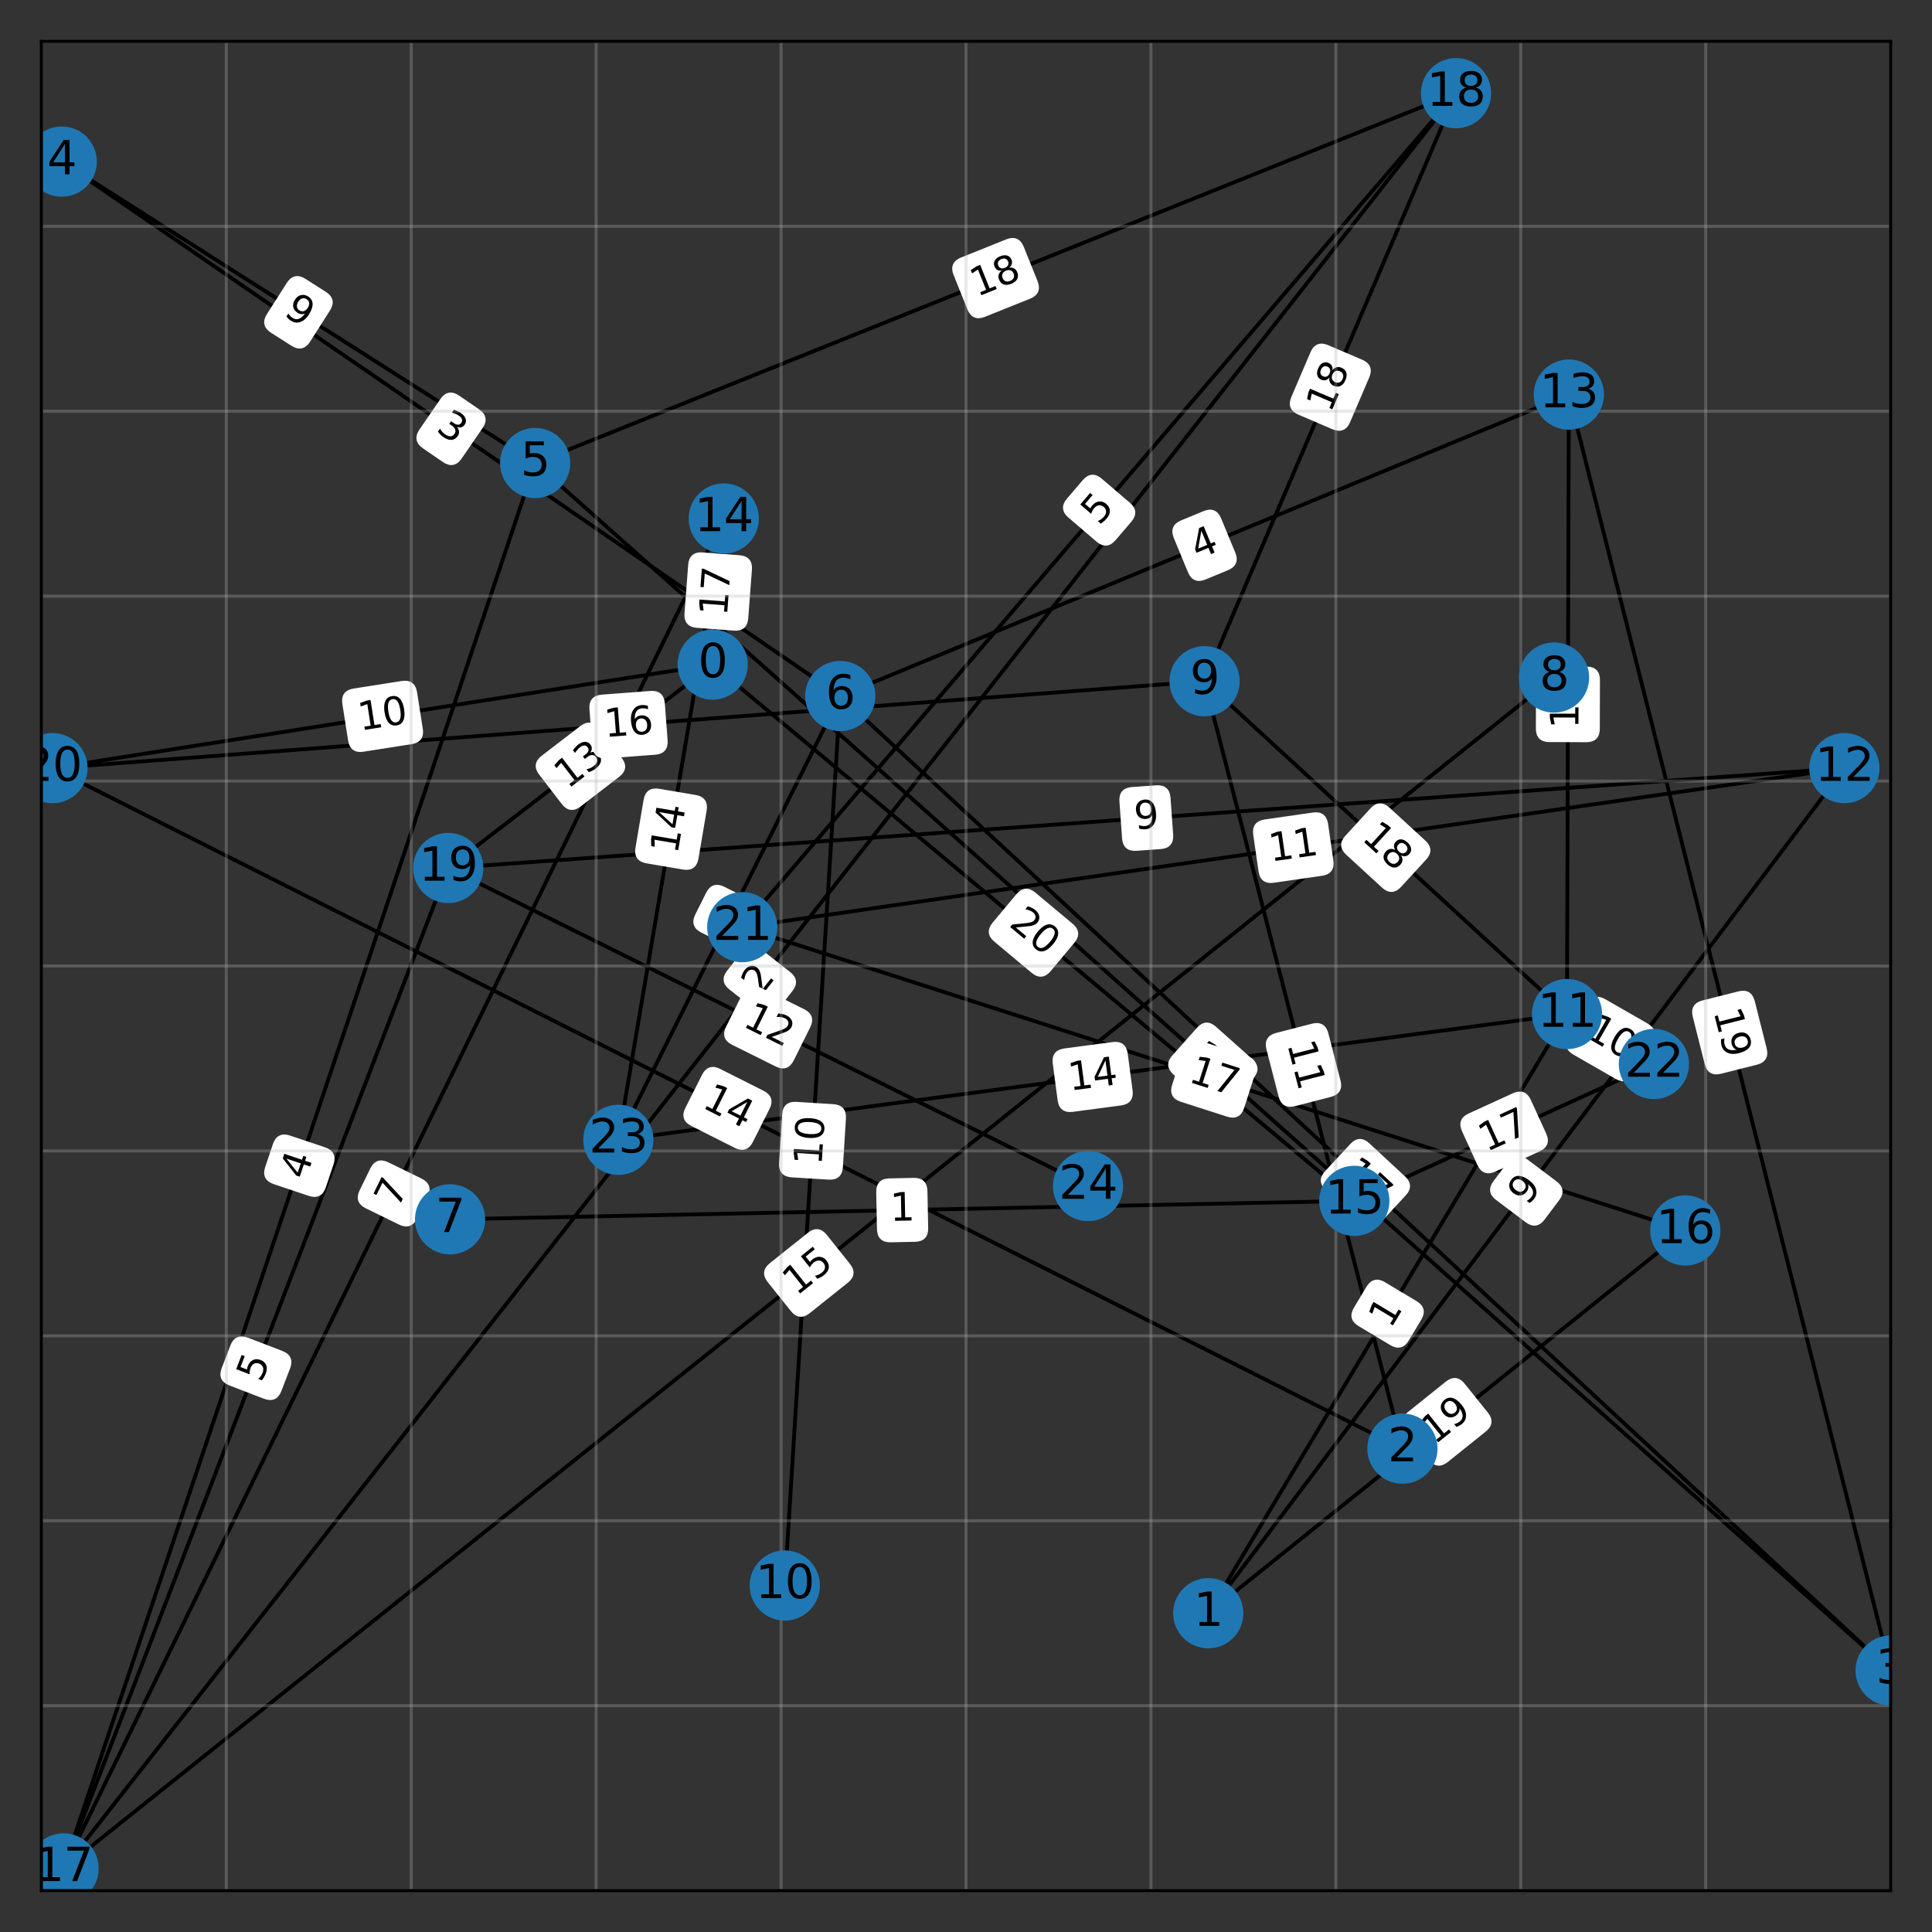 <?xml version="1.0" encoding="utf-8" standalone="no"?>
<!DOCTYPE svg PUBLIC "-//W3C//DTD SVG 1.1//EN"
  "http://www.w3.org/Graphics/SVG/1.1/DTD/svg11.dtd">
<svg xmlns:xlink="http://www.w3.org/1999/xlink" width="504pt" height="504pt" viewBox="0 0 504 504" xmlns="http://www.w3.org/2000/svg" version="1.1">
 <rect x="0" y="0" width="504" height="504" fill="#333333" stroke="none"/>
 <defs>
  <style type="text/css">*{stroke-linejoin: round; stroke-linecap: butt}</style>
 </defs>
 <g id="figure_1">
  <g id="patch_1">
   <path d="M 0 504 
L 504 504 
L 504 0 
L 0 0 
L 0 504 
z
" style="fill: none; opacity: 0"/>
  </g>
  <g id="axes_1">
   <g id="patch_2">
    <path d="M 10.8 493.2 
L 493.2 493.2 
L 493.2 10.8 
L 10.8 10.8 
L 10.8 493.2 
z
" style="fill: none; opacity: 0"/>
   </g>
   <g id="LineCollection_1">
    <path d="M 185.911 173.369 
L 116.928 226.433 
" clip-path="url(#pbcddac583f)" style="fill: none; stroke: #000000"/>
    <path d="M 185.911 173.369 
L 13.694 200.383 
" clip-path="url(#pbcddac583f)" style="fill: none; stroke: #000000"/>
    <path d="M 185.911 173.369 
L 188.806 135.259 
" clip-path="url(#pbcddac583f)" style="fill: none; stroke: #000000"/>
    <path d="M 185.911 173.369 
L 353.304 313.265 
" clip-path="url(#pbcddac583f)" style="fill: none; stroke: #000000"/>
    <path d="M 315.194 420.84 
L 408.78 264.542 
" clip-path="url(#pbcddac583f)" style="fill: none; stroke: #000000"/>
    <path d="M 315.194 420.84 
L 481.14 200.383 
" clip-path="url(#pbcddac583f)" style="fill: none; stroke: #000000"/>
    <path d="M 315.194 420.84 
L 439.654 320.983 
" clip-path="url(#pbcddac583f)" style="fill: none; stroke: #000000"/>
    <path d="M 365.846 377.906 
L 13.694 200.383 
" clip-path="url(#pbcddac583f)" style="fill: none; stroke: #000000"/>
    <path d="M 365.846 377.906 
L 314.23 177.71 
" clip-path="url(#pbcddac583f)" style="fill: none; stroke: #000000"/>
    <path d="M 493.2 435.794 
L 139.601 120.787 
" clip-path="url(#pbcddac583f)" style="fill: none; stroke: #000000"/>
    <path d="M 493.2 435.794 
L 409.262 102.938 
" clip-path="url(#pbcddac583f)" style="fill: none; stroke: #000000"/>
    <path d="M 493.2 435.794 
L 219.197 181.57 
" clip-path="url(#pbcddac583f)" style="fill: none; stroke: #000000"/>
    <path d="M 16.106 42.156 
L 139.601 120.787 
" clip-path="url(#pbcddac583f)" style="fill: none; stroke: #000000"/>
    <path d="M 16.106 42.156 
L 219.197 181.57 
" clip-path="url(#pbcddac583f)" style="fill: none; stroke: #000000"/>
    <path d="M 139.601 120.787 
L 16.589 487.411 
" clip-path="url(#pbcddac583f)" style="fill: none; stroke: #000000"/>
    <path d="M 139.601 120.787 
L 379.836 24.307 
" clip-path="url(#pbcddac583f)" style="fill: none; stroke: #000000"/>
    <path d="M 219.197 181.57 
L 161.309 297.346 
" clip-path="url(#pbcddac583f)" style="fill: none; stroke: #000000"/>
    <path d="M 219.197 181.57 
L 204.725 413.604 
" clip-path="url(#pbcddac583f)" style="fill: none; stroke: #000000"/>
    <path d="M 219.197 181.57 
L 409.262 102.938 
" clip-path="url(#pbcddac583f)" style="fill: none; stroke: #000000"/>
    <path d="M 117.41 318.089 
L 353.304 313.265 
" clip-path="url(#pbcddac583f)" style="fill: none; stroke: #000000"/>
    <path d="M 405.403 176.746 
L 16.589 487.411 
" clip-path="url(#pbcddac583f)" style="fill: none; stroke: #000000"/>
    <path d="M 314.23 177.71 
L 408.78 264.542 
" clip-path="url(#pbcddac583f)" style="fill: none; stroke: #000000"/>
    <path d="M 314.23 177.71 
L 13.694 200.383 
" clip-path="url(#pbcddac583f)" style="fill: none; stroke: #000000"/>
    <path d="M 314.23 177.71 
L 379.836 24.307 
" clip-path="url(#pbcddac583f)" style="fill: none; stroke: #000000"/>
    <path d="M 408.78 264.542 
L 409.262 102.938 
" clip-path="url(#pbcddac583f)" style="fill: none; stroke: #000000"/>
    <path d="M 408.78 264.542 
L 431.453 277.567 
" clip-path="url(#pbcddac583f)" style="fill: none; stroke: #000000"/>
    <path d="M 408.78 264.542 
L 161.309 297.346 
" clip-path="url(#pbcddac583f)" style="fill: none; stroke: #000000"/>
    <path d="M 481.14 200.383 
L 193.63 241.87 
" clip-path="url(#pbcddac583f)" style="fill: none; stroke: #000000"/>
    <path d="M 481.14 200.383 
L 116.928 226.433 
" clip-path="url(#pbcddac583f)" style="fill: none; stroke: #000000"/>
    <path d="M 188.806 135.259 
L 161.309 297.346 
" clip-path="url(#pbcddac583f)" style="fill: none; stroke: #000000"/>
    <path d="M 188.806 135.259 
L 16.589 487.411 
" clip-path="url(#pbcddac583f)" style="fill: none; stroke: #000000"/>
    <path d="M 353.304 313.265 
L 431.453 277.567 
" clip-path="url(#pbcddac583f)" style="fill: none; stroke: #000000"/>
    <path d="M 439.654 320.983 
L 193.63 241.87 
" clip-path="url(#pbcddac583f)" style="fill: none; stroke: #000000"/>
    <path d="M 16.589 487.411 
L 116.928 226.433 
" clip-path="url(#pbcddac583f)" style="fill: none; stroke: #000000"/>
    <path d="M 16.589 487.411 
L 379.836 24.307 
" clip-path="url(#pbcddac583f)" style="fill: none; stroke: #000000"/>
    <path d="M 379.836 24.307 
L 193.63 241.87 
" clip-path="url(#pbcddac583f)" style="fill: none; stroke: #000000"/>
    <path d="M 116.928 226.433 
L 283.838 309.406 
" clip-path="url(#pbcddac583f)" style="fill: none; stroke: #000000"/>
   </g>
   <g id="text_1">
    <g id="patch_3">
     <path d="M 151.157 209.993 
L 161.243 202.235 
Q 163.621 200.405 161.792 198.027 
L 155.891 190.356 
Q 154.062 187.979 151.684 189.808 
L 141.598 197.566 
Q 139.22 199.395 141.049 201.773 
L 146.95 209.444 
Q 148.779 211.822 151.157 209.993 
z
" clip-path="url(#pbcddac583f)" style="fill: #ffffff; stroke: #ffffff; stroke-linejoin: miter"/>
    </g>
    <g clip-path="url(#pbcddac583f)">
     <!-- 13 -->
     <g transform="translate(148.06 205.967) rotate(-37.569) scale(0.1 -0.1)">
      <defs>
       <path id="DejaVuSans-31" d="M 794 531 
L 1825 531 
L 1825 4091 
L 703 3866 
L 703 4441 
L 1819 4666 
L 2450 4666 
L 2450 531 
L 3481 531 
L 3481 0 
L 794 0 
L 794 531 
z
" transform="scale(0.016)"/>
       <path id="DejaVuSans-33" d="M 2597 2516 
Q 3050 2419 3304 2112 
Q 3559 1806 3559 1356 
Q 3559 666 3084 287 
Q 2609 -91 1734 -91 
Q 1441 -91 1130 -33 
Q 819 25 488 141 
L 488 750 
Q 750 597 1062 519 
Q 1375 441 1716 441 
Q 2309 441 2620 675 
Q 2931 909 2931 1356 
Q 2931 1769 2642 2001 
Q 2353 2234 1838 2234 
L 1294 2234 
L 1294 2753 
L 1863 2753 
Q 2328 2753 2575 2939 
Q 2822 3125 2822 3475 
Q 2822 3834 2567 4026 
Q 2313 4219 1838 4219 
Q 1578 4219 1281 4162 
Q 984 4106 628 3988 
L 628 4550 
Q 988 4650 1302 4700 
Q 1616 4750 1894 4750 
Q 2613 4750 3031 4423 
Q 3450 4097 3450 3541 
Q 3450 3153 3228 2886 
Q 3006 2619 2597 2516 
z
" transform="scale(0.016)"/>
      </defs>
      <use xlink:href="#DejaVuSans-31"/>
      <use xlink:href="#DejaVuSans-33" x="63.623"/>
     </g>
    </g>
   </g>
   <g id="text_2">
    <g id="patch_4">
     <path d="M 94.732 195.606 
L 107.303 193.634 
Q 110.267 193.169 109.802 190.206 
L 108.302 180.645 
Q 107.837 177.681 104.873 178.146 
L 92.302 180.118 
Q 89.338 180.583 89.803 183.546 
L 91.303 193.108 
Q 91.768 196.071 94.732 195.606 
z
" clip-path="url(#pbcddac583f)" style="fill: #ffffff; stroke: #ffffff; stroke-linejoin: miter"/>
    </g>
    <g clip-path="url(#pbcddac583f)">
     <!-- 10 -->
     <g transform="translate(93.945 190.588) rotate(-8.915) scale(0.1 -0.1)">
      <defs>
       <path id="DejaVuSans-30" d="M 2034 4250 
Q 1547 4250 1301 3770 
Q 1056 3291 1056 2328 
Q 1056 1369 1301 889 
Q 1547 409 2034 409 
Q 2525 409 2770 889 
Q 3016 1369 3016 2328 
Q 3016 3291 2770 3770 
Q 2525 4250 2034 4250 
z
M 2034 4750 
Q 2819 4750 3233 4129 
Q 3647 3509 3647 2328 
Q 3647 1150 3233 529 
Q 2819 -91 2034 -91 
Q 1250 -91 836 529 
Q 422 1150 422 2328 
Q 422 3509 836 4129 
Q 1250 4750 2034 4750 
z
" transform="scale(0.016)"/>
      </defs>
      <use xlink:href="#DejaVuSans-31"/>
      <use xlink:href="#DejaVuSans-30" x="63.623"/>
     </g>
    </g>
   </g>
   <g id="text_3">
    <g id="patch_5">
     <path d="M 194.693 161.251 
L 195.657 148.563 
Q 195.884 145.571 192.893 145.344 
L 183.242 144.611 
Q 180.251 144.384 180.024 147.375 
L 179.06 160.064 
Q 178.833 163.055 181.824 163.283 
L 191.475 164.015 
Q 194.466 164.243 194.693 161.251 
z
" clip-path="url(#pbcddac583f)" style="fill: #ffffff; stroke: #ffffff; stroke-linejoin: miter"/>
    </g>
    <g clip-path="url(#pbcddac583f)">
     <!-- 17 -->
     <g transform="translate(189.628 160.867) rotate(-85.657) scale(0.1 -0.1)">
      <defs>
       <path id="DejaVuSans-37" d="M 525 4666 
L 3525 4666 
L 3525 4397 
L 1831 0 
L 1172 0 
L 2766 4134 
L 525 4134 
L 525 4666 
z
" transform="scale(0.016)"/>
      </defs>
      <use xlink:href="#DejaVuSans-31"/>
      <use xlink:href="#DejaVuSans-37" x="63.623"/>
     </g>
    </g>
   </g>
   <g id="text_4">
    <g id="patch_6">
     <path d="M 259.698 245.251 
L 269.462 253.411 
Q 271.764 255.335 273.688 253.033 
L 279.894 245.607 
Q 281.818 243.305 279.516 241.381 
L 269.752 233.221 
Q 267.45 231.297 265.526 233.599 
L 259.32 241.025 
Q 257.396 243.327 259.698 245.251 
z
" clip-path="url(#pbcddac583f)" style="fill: #ffffff; stroke: #ffffff; stroke-linejoin: miter"/>
    </g>
    <g clip-path="url(#pbcddac583f)">
     <!-- 20 -->
     <g transform="translate(262.955 241.354) rotate(-320.113) scale(0.1 -0.1)">
      <defs>
       <path id="DejaVuSans-32" d="M 1228 531 
L 3431 531 
L 3431 0 
L 469 0 
L 469 531 
Q 828 903 1448 1529 
Q 2069 2156 2228 2338 
Q 2531 2678 2651 2914 
Q 2772 3150 2772 3378 
Q 2772 3750 2511 3984 
Q 2250 4219 1831 4219 
Q 1534 4219 1204 4116 
Q 875 4013 500 3803 
L 500 4441 
Q 881 4594 1212 4672 
Q 1544 4750 1819 4750 
Q 2544 4750 2975 4387 
Q 3406 4025 3406 3419 
Q 3406 3131 3298 2873 
Q 3191 2616 2906 2266 
Q 2828 2175 2409 1742 
Q 1991 1309 1228 531 
z
" transform="scale(0.016)"/>
      </defs>
      <use xlink:href="#DejaVuSans-32"/>
      <use xlink:href="#DejaVuSans-30" x="63.623"/>
     </g>
    </g>
   </g>
   <g id="text_5">
    <g id="patch_7">
     <path d="M 367.078 349.448 
L 370.347 343.989 
Q 371.888 341.416 369.314 339.874 
L 361.011 334.903 
Q 358.437 333.362 356.895 335.935 
L 353.627 341.394 
Q 352.086 343.968 354.66 345.509 
L 362.963 350.481 
Q 365.537 352.022 367.078 349.448 
z
" clip-path="url(#pbcddac583f)" style="fill: #ffffff; stroke: #ffffff; stroke-linejoin: miter"/>
    </g>
    <g clip-path="url(#pbcddac583f)">
     <!-- 1 -->
     <g transform="translate(362.72 346.839) rotate(-59.088) scale(0.1 -0.1)">
      <use xlink:href="#DejaVuSans-31"/>
     </g>
    </g>
   </g>
   <g id="text_6">
    <g id="patch_8">
     <path d="M 402.518 317.867 
L 406.344 312.783 
Q 408.148 310.386 405.752 308.582 
L 398.019 302.762 
Q 395.622 300.958 393.818 303.354 
L 389.992 308.438 
Q 388.188 310.835 390.584 312.639 
L 398.317 318.459 
Q 400.714 320.263 402.518 317.867 
z
" clip-path="url(#pbcddac583f)" style="fill: #ffffff; stroke: #ffffff; stroke-linejoin: miter"/>
    </g>
    <g clip-path="url(#pbcddac583f)">
     <!-- 9 -->
     <g transform="translate(398.459 314.812) rotate(-53.03) scale(0.1 -0.1)">
      <defs>
       <path id="DejaVuSans-39" d="M 703 97 
L 703 672 
Q 941 559 1184 500 
Q 1428 441 1663 441 
Q 2288 441 2617 861 
Q 2947 1281 2994 2138 
Q 2813 1869 2534 1725 
Q 2256 1581 1919 1581 
Q 1219 1581 811 2004 
Q 403 2428 403 3163 
Q 403 3881 828 4315 
Q 1253 4750 1959 4750 
Q 2769 4750 3195 4129 
Q 3622 3509 3622 2328 
Q 3622 1225 3098 567 
Q 2575 -91 1691 -91 
Q 1453 -91 1209 -44 
Q 966 3 703 97 
z
M 1959 2075 
Q 2384 2075 2632 2365 
Q 2881 2656 2881 3163 
Q 2881 3666 2632 3958 
Q 2384 4250 1959 4250 
Q 1534 4250 1286 3958 
Q 1038 3666 1038 3163 
Q 1038 2656 1286 2365 
Q 1534 2075 1959 2075 
z
" transform="scale(0.016)"/>
      </defs>
      <use xlink:href="#DejaVuSans-39"/>
     </g>
    </g>
   </g>
   <g id="text_7">
    <g id="patch_9">
     <path d="M 377.367 381.007 
L 387.293 373.044 
Q 389.633 371.167 387.755 368.827 
L 381.699 361.278 
Q 379.821 358.938 377.481 360.815 
L 367.556 368.779 
Q 365.216 370.656 367.093 372.996 
L 373.15 380.545 
Q 375.027 382.885 377.367 381.007 
z
" clip-path="url(#pbcddac583f)" style="fill: #ffffff; stroke: #ffffff; stroke-linejoin: miter"/>
    </g>
    <g clip-path="url(#pbcddac583f)">
     <!-- 19 -->
     <g transform="translate(374.188 377.045) rotate(-38.741) scale(0.1 -0.1)">
      <use xlink:href="#DejaVuSans-31"/>
      <use xlink:href="#DejaVuSans-39" x="63.623"/>
     </g>
    </g>
   </g>
   <g id="text_8">
    <g id="patch_10">
     <path d="M 180.559 293.28 
L 191.922 299.008 
Q 194.601 300.359 195.952 297.68 
L 200.308 289.038 
Q 201.659 286.359 198.98 285.008 
L 187.617 279.28 
Q 184.938 277.93 183.588 280.609 
L 179.231 289.251 
Q 177.881 291.93 180.559 293.28 
z
" clip-path="url(#pbcddac583f)" style="fill: #ffffff; stroke: #ffffff; stroke-linejoin: miter"/>
    </g>
    <g clip-path="url(#pbcddac583f)">
     <!-- 14 -->
     <g transform="translate(182.846 288.744) rotate(-333.247) scale(0.1 -0.1)">
      <defs>
       <path id="DejaVuSans-34" d="M 2419 4116 
L 825 1625 
L 2419 1625 
L 2419 4116 
z
M 2253 4666 
L 3047 4666 
L 3047 1625 
L 3713 1625 
L 3713 1100 
L 3047 1100 
L 3047 0 
L 2419 0 
L 2419 1100 
L 313 1100 
L 313 1709 
L 2253 4666 
z
" transform="scale(0.016)"/>
      </defs>
      <use xlink:href="#DejaVuSans-31"/>
      <use xlink:href="#DejaVuSans-34" x="63.623"/>
     </g>
    </g>
   </g>
   <g id="text_9">
    <g id="patch_11">
     <path d="M 330.859 273.605 
L 334.036 285.927 
Q 334.785 288.832 337.69 288.083 
L 347.061 285.666 
Q 349.966 284.917 349.217 282.012 
L 346.04 269.69 
Q 345.291 266.785 342.386 267.534 
L 333.015 269.951 
Q 330.11 270.7 330.859 273.605 
z
" clip-path="url(#pbcddac583f)" style="fill: #ffffff; stroke: #ffffff; stroke-linejoin: miter"/>
    </g>
    <g clip-path="url(#pbcddac583f)">
     <!-- 11 -->
     <g transform="translate(335.778 272.336) rotate(-284.458) scale(0.1 -0.1)">
      <use xlink:href="#DejaVuSans-31"/>
      <use xlink:href="#DejaVuSans-31" x="63.623"/>
     </g>
    </g>
   </g>
   <g id="text_10">
    <g id="patch_12">
     <path d="M 306.434 279.911 
L 315.936 288.376 
Q 318.176 290.371 320.171 288.131 
L 326.609 280.905 
Q 328.605 278.665 326.365 276.669 
L 316.863 268.205 
Q 314.623 266.209 312.628 268.449 
L 306.19 275.675 
Q 304.194 277.915 306.434 279.911 
z
" clip-path="url(#pbcddac583f)" style="fill: #ffffff; stroke: #ffffff; stroke-linejoin: miter"/>
    </g>
    <g clip-path="url(#pbcddac583f)">
     <!-- 12 -->
     <g transform="translate(309.813 276.118) rotate(-318.303) scale(0.1 -0.1)">
      <use xlink:href="#DejaVuSans-31"/>
      <use xlink:href="#DejaVuSans-32" x="63.623"/>
     </g>
    </g>
   </g>
   <g id="text_11">
    <g id="patch_13">
     <path d="M 442.074 265.114 
L 445.186 277.453 
Q 445.92 280.362 448.828 279.628 
L 458.213 277.262 
Q 461.122 276.528 460.388 273.619 
L 457.277 261.281 
Q 456.543 258.372 453.634 259.105 
L 444.25 261.472 
Q 441.341 262.205 442.074 265.114 
z
" clip-path="url(#pbcddac583f)" style="fill: #ffffff; stroke: #ffffff; stroke-linejoin: miter"/>
    </g>
    <g clip-path="url(#pbcddac583f)">
     <!-- 19 -->
     <g transform="translate(447 263.872) rotate(-284.153) scale(0.1 -0.1)">
      <use xlink:href="#DejaVuSans-31"/>
      <use xlink:href="#DejaVuSans-39" x="63.623"/>
     </g>
    </g>
   </g>
   <g id="text_12">
    <g id="patch_14">
     <path d="M 346.202 310.101 
L 355.531 318.756 
Q 357.73 320.796 359.77 318.597 
L 366.353 311.503 
Q 368.393 309.303 366.194 307.263 
L 356.866 298.608 
Q 354.667 296.567 352.626 298.767 
L 346.044 305.861 
Q 344.003 308.061 346.202 310.101 
z
" clip-path="url(#pbcddac583f)" style="fill: #ffffff; stroke: #ffffff; stroke-linejoin: miter"/>
    </g>
    <g clip-path="url(#pbcddac583f)">
     <!-- 17 -->
     <g transform="translate(349.657 306.377) rotate(-317.144) scale(0.1 -0.1)">
      <use xlink:href="#DejaVuSans-31"/>
      <use xlink:href="#DejaVuSans-37" x="63.623"/>
     </g>
    </g>
   </g>
   <g id="text_13">
    <g id="patch_15">
     <path d="M 70.96 86.375 
L 76.327 89.793 
Q 78.857 91.404 80.469 88.873 
L 85.667 80.71 
Q 87.278 78.179 84.747 76.568 
L 79.38 73.15 
Q 76.85 71.539 75.238 74.07 
L 70.04 82.234 
Q 68.429 84.764 70.96 86.375 
z
" clip-path="url(#pbcddac583f)" style="fill: #ffffff; stroke: #ffffff; stroke-linejoin: miter"/>
    </g>
    <g clip-path="url(#pbcddac583f)">
     <!-- 9 -->
     <g transform="translate(73.688 82.091) rotate(-327.514) scale(0.1 -0.1)">
      <use xlink:href="#DejaVuSans-39"/>
     </g>
    </g>
   </g>
   <g id="text_14">
    <g id="patch_16">
     <path d="M 110.592 116.525 
L 115.838 120.126 
Q 118.311 121.824 120.009 119.35 
L 125.486 111.371 
Q 127.184 108.898 124.711 107.2 
L 119.465 103.599 
Q 116.992 101.902 115.294 104.375 
L 109.817 112.354 
Q 108.119 114.827 110.592 116.525 
z
" clip-path="url(#pbcddac583f)" style="fill: #ffffff; stroke: #ffffff; stroke-linejoin: miter"/>
    </g>
    <g clip-path="url(#pbcddac583f)">
     <!-- 3 -->
     <g transform="translate(113.467 112.337) rotate(-325.532) scale(0.1 -0.1)">
      <use xlink:href="#DejaVuSans-33"/>
     </g>
    </g>
   </g>
   <g id="text_15">
    <g id="patch_17">
     <path d="M 84.515 309.608 
L 86.539 303.576 
Q 87.493 300.732 84.649 299.777 
L 75.474 296.699 
Q 72.63 295.744 71.675 298.589 
L 69.651 304.621 
Q 68.697 307.465 71.541 308.419 
L 80.717 311.498 
Q 83.561 312.452 84.515 309.608 
z
" clip-path="url(#pbcddac583f)" style="fill: #ffffff; stroke: #ffffff; stroke-linejoin: miter"/>
    </g>
    <g clip-path="url(#pbcddac583f)">
     <!-- 4 -->
     <g transform="translate(79.699 307.992) rotate(-71.452) scale(0.1 -0.1)">
      <use xlink:href="#DejaVuSans-34"/>
     </g>
    </g>
   </g>
   <g id="text_16">
    <g id="patch_18">
     <path d="M 256.736 82.193 
L 268.544 77.45 
Q 271.328 76.332 270.21 73.549 
L 266.603 64.568 
Q 265.485 61.784 262.701 62.902 
L 250.893 67.644 
Q 248.109 68.762 249.227 71.546 
L 252.834 80.527 
Q 253.952 83.311 256.736 82.193 
z
" clip-path="url(#pbcddac583f)" style="fill: #ffffff; stroke: #ffffff; stroke-linejoin: miter"/>
    </g>
    <g clip-path="url(#pbcddac583f)">
     <!-- 18 -->
     <g transform="translate(254.842 77.479) rotate(-21.881) scale(0.1 -0.1)">
      <defs>
       <path id="DejaVuSans-38" d="M 2034 2216 
Q 1584 2216 1326 1975 
Q 1069 1734 1069 1313 
Q 1069 891 1326 650 
Q 1584 409 2034 409 
Q 2484 409 2743 651 
Q 3003 894 3003 1313 
Q 3003 1734 2745 1975 
Q 2488 2216 2034 2216 
z
M 1403 2484 
Q 997 2584 770 2862 
Q 544 3141 544 3541 
Q 544 4100 942 4425 
Q 1341 4750 2034 4750 
Q 2731 4750 3128 4425 
Q 3525 4100 3525 3541 
Q 3525 3141 3298 2862 
Q 3072 2584 2669 2484 
Q 3125 2378 3379 2068 
Q 3634 1759 3634 1313 
Q 3634 634 3220 271 
Q 2806 -91 2034 -91 
Q 1263 -91 848 271 
Q 434 634 434 1313 
Q 434 1759 690 2068 
Q 947 2378 1403 2484 
z
M 1172 3481 
Q 1172 3119 1398 2916 
Q 1625 2713 2034 2713 
Q 2441 2713 2670 2916 
Q 2900 3119 2900 3481 
Q 2900 3844 2670 4047 
Q 2441 4250 2034 4250 
Q 1625 4250 1398 4047 
Q 1172 3844 1172 3481 
z
" transform="scale(0.016)"/>
      </defs>
      <use xlink:href="#DejaVuSans-31"/>
      <use xlink:href="#DejaVuSans-38" x="63.623"/>
     </g>
    </g>
   </g>
   <g id="text_17">
    <g id="patch_19">
     <path d="M 195.841 245.811 
L 198.686 240.12 
Q 200.028 237.437 197.344 236.095 
L 188.688 231.767 
Q 186.005 230.425 184.663 233.109 
L 181.818 238.799 
Q 180.476 241.483 183.159 242.824 
L 191.816 247.153 
Q 194.499 248.494 195.841 245.811 
z
" clip-path="url(#pbcddac583f)" style="fill: #ffffff; stroke: #ffffff; stroke-linejoin: miter"/>
    </g>
    <g clip-path="url(#pbcddac583f)">
     <!-- 8 -->
     <g transform="translate(191.297 243.539) rotate(-63.435) scale(0.1 -0.1)">
      <use xlink:href="#DejaVuSans-38"/>
     </g>
    </g>
   </g>
   <g id="text_18">
    <g id="patch_20">
     <path d="M 219.389 304.426 
L 220.181 291.725 
Q 220.367 288.731 217.373 288.544 
L 207.714 287.942 
Q 204.72 287.755 204.533 290.749 
L 203.741 303.45 
Q 203.554 306.444 206.548 306.631 
L 216.208 307.233 
Q 219.202 307.42 219.389 304.426 
z
" clip-path="url(#pbcddac583f)" style="fill: #ffffff; stroke: #ffffff; stroke-linejoin: miter"/>
    </g>
    <g clip-path="url(#pbcddac583f)">
     <!-- 10 -->
     <g transform="translate(214.319 304.109) rotate(-86.431) scale(0.1 -0.1)">
      <use xlink:href="#DejaVuSans-31"/>
      <use xlink:href="#DejaVuSans-30" x="63.623"/>
     </g>
    </g>
   </g>
   <g id="text_19">
    <g id="patch_21">
     <path d="M 314.286 150.714 
L 320.165 148.282 
Q 322.937 147.135 321.79 144.363 
L 318.09 135.42 
Q 316.944 132.648 314.171 133.795 
L 308.292 136.227 
Q 305.52 137.374 306.667 140.146 
L 310.367 149.089 
Q 311.514 151.861 314.286 150.714 
z
" clip-path="url(#pbcddac583f)" style="fill: #ffffff; stroke: #ffffff; stroke-linejoin: miter"/>
    </g>
    <g clip-path="url(#pbcddac583f)">
     <!-- 4 -->
     <g transform="translate(312.344 146.02) rotate(-22.475) scale(0.1 -0.1)">
      <use xlink:href="#DejaVuSans-34"/>
     </g>
    </g>
   </g>
   <g id="text_20">
    <g id="patch_22">
     <path d="M 232.336 323.579 
L 238.697 323.449 
Q 241.697 323.388 241.635 320.388 
L 241.438 310.712 
Q 241.376 307.713 238.377 307.774 
L 232.016 307.904 
Q 229.016 307.966 229.078 310.965 
L 229.276 320.641 
Q 229.337 323.641 232.336 323.579 
z
" clip-path="url(#pbcddac583f)" style="fill: #ffffff; stroke: #ffffff; stroke-linejoin: miter"/>
    </g>
    <g clip-path="url(#pbcddac583f)">
     <!-- 1 -->
     <g transform="translate(232.232 318.501) rotate(-1.172) scale(0.1 -0.1)">
      <use xlink:href="#DejaVuSans-31"/>
     </g>
    </g>
   </g>
   <g id="text_21">
    <g id="patch_23">
     <path d="M 210.918 342.175 
L 220.859 334.231 
Q 223.203 332.359 221.33 330.015 
L 215.289 322.454 
Q 213.417 320.11 211.073 321.983 
L 201.131 329.926 
Q 198.788 331.799 200.66 334.143 
L 206.702 341.704 
Q 208.574 344.047 210.918 342.175 
z
" clip-path="url(#pbcddac583f)" style="fill: #ffffff; stroke: #ffffff; stroke-linejoin: miter"/>
    </g>
    <g clip-path="url(#pbcddac583f)">
     <!-- 15 -->
     <g transform="translate(207.747 338.206) rotate(-38.625) scale(0.1 -0.1)">
      <defs>
       <path id="DejaVuSans-35" d="M 691 4666 
L 3169 4666 
L 3169 4134 
L 1269 4134 
L 1269 2991 
Q 1406 3038 1543 3061 
Q 1681 3084 1819 3084 
Q 2600 3084 3056 2656 
Q 3513 2228 3513 1497 
Q 3513 744 3044 326 
Q 2575 -91 1722 -91 
Q 1428 -91 1123 -41 
Q 819 9 494 109 
L 494 744 
Q 775 591 1075 516 
Q 1375 441 1709 441 
Q 2250 441 2565 725 
Q 2881 1009 2881 1497 
Q 2881 1984 2565 2268 
Q 2250 2553 1709 2553 
Q 1456 2553 1204 2497 
Q 953 2441 691 2322 
L 691 4666 
z
" transform="scale(0.016)"/>
      </defs>
      <use xlink:href="#DejaVuSans-31"/>
      <use xlink:href="#DejaVuSans-35" x="63.623"/>
     </g>
    </g>
   </g>
   <g id="text_22">
    <g id="patch_24">
     <path d="M 351.516 222.596 
L 360.889 231.204 
Q 363.098 233.233 365.127 231.023 
L 371.674 223.895 
Q 373.703 221.686 371.493 219.656 
L 362.121 211.049 
Q 359.911 209.02 357.882 211.229 
L 351.336 218.358 
Q 349.307 220.567 351.516 222.596 
z
" clip-path="url(#pbcddac583f)" style="fill: #ffffff; stroke: #ffffff; stroke-linejoin: miter"/>
    </g>
    <g clip-path="url(#pbcddac583f)">
     <!-- 18 -->
     <g transform="translate(354.952 218.855) rotate(-317.437) scale(0.1 -0.1)">
      <use xlink:href="#DejaVuSans-31"/>
      <use xlink:href="#DejaVuSans-38" x="63.623"/>
     </g>
    </g>
   </g>
   <g id="text_23">
    <g id="patch_25">
     <path d="M 158.208 197.342 
L 170.897 196.385 
Q 173.888 196.159 173.663 193.168 
L 172.935 183.517 
Q 172.709 180.526 169.717 180.751 
L 157.028 181.709 
Q 154.037 181.934 154.263 184.926 
L 154.991 194.576 
Q 155.216 197.568 158.208 197.342 
z
" clip-path="url(#pbcddac583f)" style="fill: #ffffff; stroke: #ffffff; stroke-linejoin: miter"/>
    </g>
    <g clip-path="url(#pbcddac583f)">
     <!-- 16 -->
     <g transform="translate(157.826 192.277) rotate(-4.314) scale(0.1 -0.1)">
      <defs>
       <path id="DejaVuSans-36" d="M 2113 2584 
Q 1688 2584 1439 2293 
Q 1191 2003 1191 1497 
Q 1191 994 1439 701 
Q 1688 409 2113 409 
Q 2538 409 2786 701 
Q 3034 994 3034 1497 
Q 3034 2003 2786 2293 
Q 2538 2584 2113 2584 
z
M 3366 4563 
L 3366 3988 
Q 3128 4100 2886 4159 
Q 2644 4219 2406 4219 
Q 1781 4219 1451 3797 
Q 1122 3375 1075 2522 
Q 1259 2794 1537 2939 
Q 1816 3084 2150 3084 
Q 2853 3084 3261 2657 
Q 3669 2231 3669 1497 
Q 3669 778 3244 343 
Q 2819 -91 2113 -91 
Q 1303 -91 875 529 
Q 447 1150 447 2328 
Q 447 3434 972 4092 
Q 1497 4750 2381 4750 
Q 2619 4750 2861 4703 
Q 3103 4656 3366 4563 
z
" transform="scale(0.016)"/>
      </defs>
      <use xlink:href="#DejaVuSans-31"/>
      <use xlink:href="#DejaVuSans-36" x="63.623"/>
     </g>
    </g>
   </g>
   <g id="text_24">
    <g id="patch_26">
     <path d="M 351.739 109.94 
L 356.743 98.24 
Q 357.922 95.482 355.164 94.302 
L 346.266 90.496 
Q 343.507 89.317 342.328 92.075 
L 337.324 103.775 
Q 336.144 106.533 338.903 107.713 
L 347.801 111.519 
Q 350.559 112.698 351.739 109.94 
z
" clip-path="url(#pbcddac583f)" style="fill: #ffffff; stroke: #ffffff; stroke-linejoin: miter"/>
    </g>
    <g clip-path="url(#pbcddac583f)">
     <!-- 18 -->
     <g transform="translate(347.069 107.943) rotate(-66.845) scale(0.1 -0.1)">
      <use xlink:href="#DejaVuSans-31"/>
      <use xlink:href="#DejaVuSans-38" x="63.623"/>
     </g>
    </g>
   </g>
   <g id="text_25">
    <g id="patch_27">
     <path d="M 416.841 190.123 
L 416.879 177.398 
Q 416.888 174.398 413.888 174.389 
L 404.21 174.36 
Q 401.21 174.351 401.201 177.351 
L 401.163 190.076 
Q 401.154 193.076 404.154 193.085 
L 413.832 193.114 
Q 416.832 193.123 416.841 190.123 
z
" clip-path="url(#pbcddac583f)" style="fill: #ffffff; stroke: #ffffff; stroke-linejoin: miter"/>
    </g>
    <g clip-path="url(#pbcddac583f)">
     <!-- 16 -->
     <g transform="translate(411.762 190.107) rotate(-89.829) scale(0.1 -0.1)">
      <use xlink:href="#DejaVuSans-31"/>
      <use xlink:href="#DejaVuSans-36" x="63.623"/>
     </g>
    </g>
   </g>
   <g id="text_26">
    <g id="patch_28">
     <path d="M 410.693 274.682 
L 421.727 281.021 
Q 424.328 282.515 425.823 279.914 
L 430.644 271.522 
Q 432.138 268.92 429.537 267.426 
L 418.503 261.087 
Q 415.901 259.593 414.407 262.194 
L 409.586 270.586 
Q 408.092 273.188 410.693 274.682 
z
" clip-path="url(#pbcddac583f)" style="fill: #ffffff; stroke: #ffffff; stroke-linejoin: miter"/>
    </g>
    <g clip-path="url(#pbcddac583f)">
     <!-- 10 -->
     <g transform="translate(413.223 270.277) rotate(-330.124) scale(0.1 -0.1)">
      <use xlink:href="#DejaVuSans-31"/>
      <use xlink:href="#DejaVuSans-30" x="63.623"/>
     </g>
    </g>
   </g>
   <g id="text_27">
    <g id="patch_29">
     <path d="M 279.768 289.551 
L 292.382 287.879 
Q 295.356 287.485 294.962 284.511 
L 293.69 274.917 
Q 293.296 271.943 290.322 272.337 
L 277.708 274.009 
Q 274.734 274.403 275.128 277.377 
L 276.4 286.971 
Q 276.794 289.945 279.768 289.551 
z
" clip-path="url(#pbcddac583f)" style="fill: #ffffff; stroke: #ffffff; stroke-linejoin: miter"/>
    </g>
    <g clip-path="url(#pbcddac583f)">
     <!-- 14 -->
     <g transform="translate(279.1 284.515) rotate(-7.551) scale(0.1 -0.1)">
      <use xlink:href="#DejaVuSans-31"/>
      <use xlink:href="#DejaVuSans-34" x="63.623"/>
     </g>
    </g>
   </g>
   <g id="text_28">
    <g id="patch_30">
     <path d="M 332.207 229.794 
L 344.802 227.976 
Q 347.771 227.548 347.342 224.579 
L 345.96 215 
Q 345.532 212.031 342.563 212.459 
L 329.968 214.276 
Q 326.999 214.705 327.427 217.674 
L 328.809 227.253 
Q 329.238 230.222 332.207 229.794 
z
" clip-path="url(#pbcddac583f)" style="fill: #ffffff; stroke: #ffffff; stroke-linejoin: miter"/>
    </g>
    <g clip-path="url(#pbcddac583f)">
     <!-- 11 -->
     <g transform="translate(331.482 224.766) rotate(-8.211) scale(0.1 -0.1)">
      <use xlink:href="#DejaVuSans-31"/>
      <use xlink:href="#DejaVuSans-31" x="63.623"/>
     </g>
    </g>
   </g>
   <g id="text_29">
    <g id="patch_31">
     <path d="M 296.421 221.454 
L 302.767 221 
Q 305.759 220.786 305.545 217.794 
L 304.855 208.14 
Q 304.641 205.148 301.649 205.362 
L 295.302 205.816 
Q 292.31 206.03 292.524 209.022 
L 293.214 218.676 
Q 293.428 221.668 296.421 221.454 
z
" clip-path="url(#pbcddac583f)" style="fill: #ffffff; stroke: #ffffff; stroke-linejoin: miter"/>
    </g>
    <g clip-path="url(#pbcddac583f)">
     <!-- 9 -->
     <g transform="translate(296.058 216.387) rotate(-4.091) scale(0.1 -0.1)">
      <use xlink:href="#DejaVuSans-39"/>
     </g>
    </g>
   </g>
   <g id="text_30">
    <g id="patch_32">
     <path d="M 181.722 223.885 
L 183.85 211.34 
Q 184.352 208.382 181.394 207.88 
L 171.852 206.261 
Q 168.895 205.76 168.393 208.717 
L 166.265 221.263 
Q 165.763 224.221 168.721 224.723 
L 178.262 226.341 
Q 181.22 226.843 181.722 223.885 
z
" clip-path="url(#pbcddac583f)" style="fill: #ffffff; stroke: #ffffff; stroke-linejoin: miter"/>
    </g>
    <g clip-path="url(#pbcddac583f)">
     <!-- 14 -->
     <g transform="translate(176.714 223.036) rotate(-80.372) scale(0.1 -0.1)">
      <use xlink:href="#DejaVuSans-31"/>
      <use xlink:href="#DejaVuSans-34" x="63.623"/>
     </g>
    </g>
   </g>
   <g id="text_31">
    <g id="patch_33">
     <path d="M 108.342 317.636 
L 111.137 311.92 
Q 112.455 309.225 109.76 307.907 
L 101.066 303.656 
Q 98.371 302.338 97.053 305.033 
L 94.258 310.748 
Q 92.94 313.443 95.635 314.761 
L 104.329 319.013 
Q 107.024 320.331 108.342 317.636 
z
" clip-path="url(#pbcddac583f)" style="fill: #ffffff; stroke: #ffffff; stroke-linejoin: miter"/>
    </g>
    <g clip-path="url(#pbcddac583f)">
     <!-- 7 -->
     <g transform="translate(103.779 315.404) rotate(-63.939) scale(0.1 -0.1)">
      <use xlink:href="#DejaVuSans-37"/>
     </g>
    </g>
   </g>
   <g id="text_32">
    <g id="patch_34">
     <path d="M 389.847 305.19 
L 401.422 299.903 
Q 404.151 298.657 402.904 295.928 
L 398.883 287.125 
Q 397.637 284.396 394.908 285.642 
L 383.333 290.93 
Q 380.604 292.176 381.851 294.905 
L 385.872 303.708 
Q 387.119 306.437 389.847 305.19 
z
" clip-path="url(#pbcddac583f)" style="fill: #ffffff; stroke: #ffffff; stroke-linejoin: miter"/>
    </g>
    <g clip-path="url(#pbcddac583f)">
     <!-- 17 -->
     <g transform="translate(387.737 300.57) rotate(-24.55) scale(0.1 -0.1)">
      <use xlink:href="#DejaVuSans-31"/>
      <use xlink:href="#DejaVuSans-37" x="63.623"/>
     </g>
    </g>
   </g>
   <g id="text_33">
    <g id="patch_35">
     <path d="M 308.184 286.941 
L 320.298 290.837 
Q 323.154 291.755 324.073 288.899 
L 327.036 279.686 
Q 327.954 276.83 325.098 275.911 
L 312.984 272.016 
Q 310.128 271.097 309.21 273.953 
L 306.247 283.167 
Q 305.328 286.023 308.184 286.941 
z
" clip-path="url(#pbcddac583f)" style="fill: #ffffff; stroke: #ffffff; stroke-linejoin: miter"/>
    </g>
    <g clip-path="url(#pbcddac583f)">
     <!-- 17 -->
     <g transform="translate(309.739 282.105) rotate(-342.174) scale(0.1 -0.1)">
      <use xlink:href="#DejaVuSans-31"/>
      <use xlink:href="#DejaVuSans-37" x="63.623"/>
     </g>
    </g>
   </g>
   <g id="text_34">
    <g id="patch_36">
     <path d="M 72.933 362.707 
L 75.216 356.768 
Q 76.293 353.968 73.492 352.891 
L 64.459 349.418 
Q 61.659 348.342 60.582 351.142 
L 58.299 357.08 
Q 57.222 359.881 60.023 360.957 
L 69.056 364.43 
Q 71.856 365.507 72.933 362.707 
z
" clip-path="url(#pbcddac583f)" style="fill: #ffffff; stroke: #ffffff; stroke-linejoin: miter"/>
    </g>
    <g clip-path="url(#pbcddac583f)">
     <!-- 5 -->
     <g transform="translate(68.191 360.884) rotate(-68.97) scale(0.1 -0.1)">
      <use xlink:href="#DejaVuSans-35"/>
     </g>
    </g>
   </g>
   <g id="text_35">
    <g id="patch_37">
     <path d="M 202.418 263.199 
L 206.345 258.193 
Q 208.196 255.832 205.836 253.981 
L 198.221 248.008 
Q 195.86 246.156 194.009 248.517 
L 190.082 253.523 
Q 188.231 255.883 190.591 257.735 
L 198.206 263.708 
Q 200.567 265.559 202.418 263.199 
z
" clip-path="url(#pbcddac583f)" style="fill: #ffffff; stroke: #ffffff; stroke-linejoin: miter"/>
    </g>
    <g clip-path="url(#pbcddac583f)">
     <!-- 2 -->
     <g transform="translate(198.421 260.064) rotate(-51.89) scale(0.1 -0.1)">
      <use xlink:href="#DejaVuSans-32"/>
     </g>
    </g>
   </g>
   <g id="text_36">
    <g id="patch_38">
     <path d="M 290.62 140.602 
L 294.757 135.768 
Q 296.708 133.489 294.429 131.538 
L 287.076 125.245 
Q 284.797 123.295 282.846 125.574 
L 278.709 130.408 
Q 276.758 132.687 279.037 134.638 
L 286.39 140.931 
Q 288.669 142.881 290.62 140.602 
z
" clip-path="url(#pbcddac583f)" style="fill: #ffffff; stroke: #ffffff; stroke-linejoin: miter"/>
    </g>
    <g clip-path="url(#pbcddac583f)">
     <!-- 5 -->
     <g transform="translate(286.761 137.299) rotate(-49.441) scale(0.1 -0.1)">
      <use xlink:href="#DejaVuSans-35"/>
     </g>
    </g>
   </g>
   <g id="text_37">
    <g id="patch_39">
     <path d="M 191.197 272.107 
L 202.592 277.771 
Q 205.278 279.107 206.613 276.42 
L 210.921 267.754 
Q 212.257 265.067 209.571 263.732 
L 198.176 258.068 
Q 195.489 256.732 194.154 259.419 
L 189.846 268.085 
Q 188.51 270.771 191.197 272.107 
z
" clip-path="url(#pbcddac583f)" style="fill: #ffffff; stroke: #ffffff; stroke-linejoin: miter"/>
    </g>
    <g clip-path="url(#pbcddac583f)">
     <!-- 12 -->
     <g transform="translate(193.458 267.558) rotate(-333.568) scale(0.1 -0.1)">
      <use xlink:href="#DejaVuSans-31"/>
      <use xlink:href="#DejaVuSans-32" x="63.623"/>
     </g>
    </g>
   </g>
   <g id="matplotlib.axis_1">
    <g id="xtick_1">
     <g id="line2d_1">
      <path d="M 10.8 493.2 
L 10.8 10.8 
" clip-path="url(#pbcddac583f)" style="fill: none; stroke: #b0b0b0; stroke-opacity: 0.3; stroke-width: 0.8; stroke-linecap: square"/>
     </g>
    </g>
    <g id="xtick_2">
     <g id="line2d_2">
      <path d="M 59.04 493.2 
L 59.04 10.8 
" clip-path="url(#pbcddac583f)" style="fill: none; stroke: #b0b0b0; stroke-opacity: 0.3; stroke-width: 0.8; stroke-linecap: square"/>
     </g>
    </g>
    <g id="xtick_3">
     <g id="line2d_3">
      <path d="M 107.28 493.2 
L 107.28 10.8 
" clip-path="url(#pbcddac583f)" style="fill: none; stroke: #b0b0b0; stroke-opacity: 0.3; stroke-width: 0.8; stroke-linecap: square"/>
     </g>
    </g>
    <g id="xtick_4">
     <g id="line2d_4">
      <path d="M 155.52 493.2 
L 155.52 10.8 
" clip-path="url(#pbcddac583f)" style="fill: none; stroke: #b0b0b0; stroke-opacity: 0.3; stroke-width: 0.8; stroke-linecap: square"/>
     </g>
    </g>
    <g id="xtick_5">
     <g id="line2d_5">
      <path d="M 203.76 493.2 
L 203.76 10.8 
" clip-path="url(#pbcddac583f)" style="fill: none; stroke: #b0b0b0; stroke-opacity: 0.3; stroke-width: 0.8; stroke-linecap: square"/>
     </g>
    </g>
    <g id="xtick_6">
     <g id="line2d_6">
      <path d="M 252 493.2 
L 252 10.8 
" clip-path="url(#pbcddac583f)" style="fill: none; stroke: #b0b0b0; stroke-opacity: 0.3; stroke-width: 0.8; stroke-linecap: square"/>
     </g>
    </g>
    <g id="xtick_7">
     <g id="line2d_7">
      <path d="M 300.24 493.2 
L 300.24 10.8 
" clip-path="url(#pbcddac583f)" style="fill: none; stroke: #b0b0b0; stroke-opacity: 0.3; stroke-width: 0.8; stroke-linecap: square"/>
     </g>
    </g>
    <g id="xtick_8">
     <g id="line2d_8">
      <path d="M 348.48 493.2 
L 348.48 10.8 
" clip-path="url(#pbcddac583f)" style="fill: none; stroke: #b0b0b0; stroke-opacity: 0.3; stroke-width: 0.8; stroke-linecap: square"/>
     </g>
    </g>
    <g id="xtick_9">
     <g id="line2d_9">
      <path d="M 396.72 493.2 
L 396.72 10.8 
" clip-path="url(#pbcddac583f)" style="fill: none; stroke: #b0b0b0; stroke-opacity: 0.3; stroke-width: 0.8; stroke-linecap: square"/>
     </g>
    </g>
    <g id="xtick_10">
     <g id="line2d_10">
      <path d="M 444.96 493.2 
L 444.96 10.8 
" clip-path="url(#pbcddac583f)" style="fill: none; stroke: #b0b0b0; stroke-opacity: 0.3; stroke-width: 0.8; stroke-linecap: square"/>
     </g>
    </g>
    <g id="xtick_11">
     <g id="line2d_11">
      <path d="M 493.2 493.2 
L 493.2 10.8 
" clip-path="url(#pbcddac583f)" style="fill: none; stroke: #b0b0b0; stroke-opacity: 0.3; stroke-width: 0.8; stroke-linecap: square"/>
     </g>
    </g>
   </g>
   <g id="matplotlib.axis_2">
    <g id="ytick_1">
     <g id="line2d_12">
      <path d="M 10.8 493.2 
L 493.2 493.2 
" clip-path="url(#pbcddac583f)" style="fill: none; stroke: #b0b0b0; stroke-opacity: 0.3; stroke-width: 0.8; stroke-linecap: square"/>
     </g>
    </g>
    <g id="ytick_2">
     <g id="line2d_13">
      <path d="M 10.8 444.96 
L 493.2 444.96 
" clip-path="url(#pbcddac583f)" style="fill: none; stroke: #b0b0b0; stroke-opacity: 0.3; stroke-width: 0.8; stroke-linecap: square"/>
     </g>
    </g>
    <g id="ytick_3">
     <g id="line2d_14">
      <path d="M 10.8 396.72 
L 493.2 396.72 
" clip-path="url(#pbcddac583f)" style="fill: none; stroke: #b0b0b0; stroke-opacity: 0.3; stroke-width: 0.8; stroke-linecap: square"/>
     </g>
    </g>
    <g id="ytick_4">
     <g id="line2d_15">
      <path d="M 10.8 348.48 
L 493.2 348.48 
" clip-path="url(#pbcddac583f)" style="fill: none; stroke: #b0b0b0; stroke-opacity: 0.3; stroke-width: 0.8; stroke-linecap: square"/>
     </g>
    </g>
    <g id="ytick_5">
     <g id="line2d_16">
      <path d="M 10.8 300.24 
L 493.2 300.24 
" clip-path="url(#pbcddac583f)" style="fill: none; stroke: #b0b0b0; stroke-opacity: 0.3; stroke-width: 0.8; stroke-linecap: square"/>
     </g>
    </g>
    <g id="ytick_6">
     <g id="line2d_17">
      <path d="M 10.8 252 
L 493.2 252 
" clip-path="url(#pbcddac583f)" style="fill: none; stroke: #b0b0b0; stroke-opacity: 0.3; stroke-width: 0.8; stroke-linecap: square"/>
     </g>
    </g>
    <g id="ytick_7">
     <g id="line2d_18">
      <path d="M 10.8 203.76 
L 493.2 203.76 
" clip-path="url(#pbcddac583f)" style="fill: none; stroke: #b0b0b0; stroke-opacity: 0.3; stroke-width: 0.8; stroke-linecap: square"/>
     </g>
    </g>
    <g id="ytick_8">
     <g id="line2d_19">
      <path d="M 10.8 155.52 
L 493.2 155.52 
" clip-path="url(#pbcddac583f)" style="fill: none; stroke: #b0b0b0; stroke-opacity: 0.3; stroke-width: 0.8; stroke-linecap: square"/>
     </g>
    </g>
    <g id="ytick_9">
     <g id="line2d_20">
      <path d="M 10.8 107.28 
L 493.2 107.28 
" clip-path="url(#pbcddac583f)" style="fill: none; stroke: #b0b0b0; stroke-opacity: 0.3; stroke-width: 0.8; stroke-linecap: square"/>
     </g>
    </g>
    <g id="ytick_10">
     <g id="line2d_21">
      <path d="M 10.8 59.04 
L 493.2 59.04 
" clip-path="url(#pbcddac583f)" style="fill: none; stroke: #b0b0b0; stroke-opacity: 0.3; stroke-width: 0.8; stroke-linecap: square"/>
     </g>
    </g>
    <g id="ytick_11">
     <g id="line2d_22">
      <path d="M 10.8 10.8 
L 493.2 10.8 
" clip-path="url(#pbcddac583f)" style="fill: none; stroke: #b0b0b0; stroke-opacity: 0.3; stroke-width: 0.8; stroke-linecap: square"/>
     </g>
    </g>
   </g>
   <g id="PathCollection_1">
    <defs>
     <path id="m2dfebdc735" d="M 0 8.66 
C 2.297 8.66 4.5 7.748 6.124 6.124 
C 7.748 4.5 8.66 2.297 8.66 0 
C 8.66 -2.297 7.748 -4.5 6.124 -6.124 
C 4.5 -7.748 2.297 -8.66 0 -8.66 
C -2.297 -8.66 -4.5 -7.748 -6.124 -6.124 
C -7.748 -4.5 -8.66 -2.297 -8.66 0 
C -8.66 2.297 -7.748 4.5 -6.124 6.124 
C -4.5 7.748 -2.297 8.66 0 8.66 
z
" style="stroke: #1f78b4"/>
    </defs>
    <g clip-path="url(#pbcddac583f)">
     <use xlink:href="#m2dfebdc735" x="185.911" y="173.369" style="fill: #1f78b4; stroke: #1f78b4"/>
     <use xlink:href="#m2dfebdc735" x="315.194" y="420.84" style="fill: #1f78b4; stroke: #1f78b4"/>
     <use xlink:href="#m2dfebdc735" x="365.846" y="377.906" style="fill: #1f78b4; stroke: #1f78b4"/>
     <use xlink:href="#m2dfebdc735" x="493.2" y="435.794" style="fill: #1f78b4; stroke: #1f78b4"/>
     <use xlink:href="#m2dfebdc735" x="16.106" y="42.156" style="fill: #1f78b4; stroke: #1f78b4"/>
     <use xlink:href="#m2dfebdc735" x="139.601" y="120.787" style="fill: #1f78b4; stroke: #1f78b4"/>
     <use xlink:href="#m2dfebdc735" x="219.197" y="181.57" style="fill: #1f78b4; stroke: #1f78b4"/>
     <use xlink:href="#m2dfebdc735" x="117.41" y="318.089" style="fill: #1f78b4; stroke: #1f78b4"/>
     <use xlink:href="#m2dfebdc735" x="405.403" y="176.746" style="fill: #1f78b4; stroke: #1f78b4"/>
     <use xlink:href="#m2dfebdc735" x="314.23" y="177.71" style="fill: #1f78b4; stroke: #1f78b4"/>
     <use xlink:href="#m2dfebdc735" x="204.725" y="413.604" style="fill: #1f78b4; stroke: #1f78b4"/>
     <use xlink:href="#m2dfebdc735" x="408.78" y="264.542" style="fill: #1f78b4; stroke: #1f78b4"/>
     <use xlink:href="#m2dfebdc735" x="481.14" y="200.383" style="fill: #1f78b4; stroke: #1f78b4"/>
     <use xlink:href="#m2dfebdc735" x="409.262" y="102.938" style="fill: #1f78b4; stroke: #1f78b4"/>
     <use xlink:href="#m2dfebdc735" x="188.806" y="135.259" style="fill: #1f78b4; stroke: #1f78b4"/>
     <use xlink:href="#m2dfebdc735" x="353.304" y="313.265" style="fill: #1f78b4; stroke: #1f78b4"/>
     <use xlink:href="#m2dfebdc735" x="439.654" y="320.983" style="fill: #1f78b4; stroke: #1f78b4"/>
     <use xlink:href="#m2dfebdc735" x="16.589" y="487.411" style="fill: #1f78b4; stroke: #1f78b4"/>
     <use xlink:href="#m2dfebdc735" x="379.836" y="24.307" style="fill: #1f78b4; stroke: #1f78b4"/>
     <use xlink:href="#m2dfebdc735" x="116.928" y="226.433" style="fill: #1f78b4; stroke: #1f78b4"/>
     <use xlink:href="#m2dfebdc735" x="13.694" y="200.383" style="fill: #1f78b4; stroke: #1f78b4"/>
     <use xlink:href="#m2dfebdc735" x="193.63" y="241.87" style="fill: #1f78b4; stroke: #1f78b4"/>
     <use xlink:href="#m2dfebdc735" x="431.453" y="277.567" style="fill: #1f78b4; stroke: #1f78b4"/>
     <use xlink:href="#m2dfebdc735" x="161.309" y="297.346" style="fill: #1f78b4; stroke: #1f78b4"/>
     <use xlink:href="#m2dfebdc735" x="283.838" y="309.406" style="fill: #1f78b4; stroke: #1f78b4"/>
    </g>
   </g>
   <g id="patch_40">
    <path d="M 10.8 493.2 
L 10.8 10.8 
" style="fill: none; stroke: #000000; stroke-width: 0.8; stroke-linejoin: miter; stroke-linecap: square"/>
   </g>
   <g id="patch_41">
    <path d="M 493.2 493.2 
L 493.2 10.8 
" style="fill: none; stroke: #000000; stroke-width: 0.8; stroke-linejoin: miter; stroke-linecap: square"/>
   </g>
   <g id="patch_42">
    <path d="M 10.8 493.2 
L 493.2 493.2 
" style="fill: none; stroke: #000000; stroke-width: 0.8; stroke-linejoin: miter; stroke-linecap: square"/>
   </g>
   <g id="patch_43">
    <path d="M 10.8 10.8 
L 493.2 10.8 
" style="fill: none; stroke: #000000; stroke-width: 0.8; stroke-linejoin: miter; stroke-linecap: square"/>
   </g>
   <g id="text_38">
    <g clip-path="url(#pbcddac583f)">
     <!-- 0 -->
     <g transform="translate(182.094 176.68) scale(0.12 -0.12)">
      <use xlink:href="#DejaVuSans-30"/>
     </g>
    </g>
   </g>
   <g id="text_39">
    <g clip-path="url(#pbcddac583f)">
     <!-- 1 -->
     <g transform="translate(311.377 424.151) scale(0.12 -0.12)">
      <use xlink:href="#DejaVuSans-31"/>
     </g>
    </g>
   </g>
   <g id="text_40">
    <g clip-path="url(#pbcddac583f)">
     <!-- 2 -->
     <g transform="translate(362.029 381.218) scale(0.12 -0.12)">
      <use xlink:href="#DejaVuSans-32"/>
     </g>
    </g>
   </g>
   <g id="text_41">
    <g clip-path="url(#pbcddac583f)">
     <!-- 3 -->
     <g transform="translate(489.382 439.106) scale(0.12 -0.12)">
      <use xlink:href="#DejaVuSans-33"/>
     </g>
    </g>
   </g>
   <g id="text_42">
    <g clip-path="url(#pbcddac583f)">
     <!-- 4 -->
     <g transform="translate(12.289 45.467) scale(0.12 -0.12)">
      <use xlink:href="#DejaVuSans-34"/>
     </g>
    </g>
   </g>
   <g id="text_43">
    <g clip-path="url(#pbcddac583f)">
     <!-- 5 -->
     <g transform="translate(135.783 124.098) scale(0.12 -0.12)">
      <use xlink:href="#DejaVuSans-35"/>
     </g>
    </g>
   </g>
   <g id="text_44">
    <g clip-path="url(#pbcddac583f)">
     <!-- 6 -->
     <g transform="translate(215.379 184.881) scale(0.12 -0.12)">
      <use xlink:href="#DejaVuSans-36"/>
     </g>
    </g>
   </g>
   <g id="text_45">
    <g clip-path="url(#pbcddac583f)">
     <!-- 7 -->
     <g transform="translate(113.593 321.4) scale(0.12 -0.12)">
      <use xlink:href="#DejaVuSans-37"/>
     </g>
    </g>
   </g>
   <g id="text_46">
    <g clip-path="url(#pbcddac583f)">
     <!-- 8 -->
     <g transform="translate(401.586 180.057) scale(0.12 -0.12)">
      <use xlink:href="#DejaVuSans-38"/>
     </g>
    </g>
   </g>
   <g id="text_47">
    <g clip-path="url(#pbcddac583f)">
     <!-- 9 -->
     <g transform="translate(310.412 181.022) scale(0.12 -0.12)">
      <use xlink:href="#DejaVuSans-39"/>
     </g>
    </g>
   </g>
   <g id="text_48">
    <g clip-path="url(#pbcddac583f)">
     <!-- 10 -->
     <g transform="translate(197.09 416.915) scale(0.12 -0.12)">
      <use xlink:href="#DejaVuSans-31"/>
      <use xlink:href="#DejaVuSans-30" x="63.623"/>
     </g>
    </g>
   </g>
   <g id="text_49">
    <g clip-path="url(#pbcddac583f)">
     <!-- 11 -->
     <g transform="translate(401.145 267.854) scale(0.12 -0.12)">
      <use xlink:href="#DejaVuSans-31"/>
      <use xlink:href="#DejaVuSans-31" x="63.623"/>
     </g>
    </g>
   </g>
   <g id="text_50">
    <g clip-path="url(#pbcddac583f)">
     <!-- 12 -->
     <g transform="translate(473.505 203.694) scale(0.12 -0.12)">
      <use xlink:href="#DejaVuSans-31"/>
      <use xlink:href="#DejaVuSans-32" x="63.623"/>
     </g>
    </g>
   </g>
   <g id="text_51">
    <g clip-path="url(#pbcddac583f)">
     <!-- 13 -->
     <g transform="translate(401.627 106.25) scale(0.12 -0.12)">
      <use xlink:href="#DejaVuSans-31"/>
      <use xlink:href="#DejaVuSans-33" x="63.623"/>
     </g>
    </g>
   </g>
   <g id="text_52">
    <g clip-path="url(#pbcddac583f)">
     <!-- 14 -->
     <g transform="translate(181.171 138.57) scale(0.12 -0.12)">
      <use xlink:href="#DejaVuSans-31"/>
      <use xlink:href="#DejaVuSans-34" x="63.623"/>
     </g>
    </g>
   </g>
   <g id="text_53">
    <g clip-path="url(#pbcddac583f)">
     <!-- 15 -->
     <g transform="translate(345.669 316.576) scale(0.12 -0.12)">
      <use xlink:href="#DejaVuSans-31"/>
      <use xlink:href="#DejaVuSans-35" x="63.623"/>
     </g>
    </g>
   </g>
   <g id="text_54">
    <g clip-path="url(#pbcddac583f)">
     <!-- 16 -->
     <g transform="translate(432.019 324.294) scale(0.12 -0.12)">
      <use xlink:href="#DejaVuSans-31"/>
      <use xlink:href="#DejaVuSans-36" x="63.623"/>
     </g>
    </g>
   </g>
   <g id="text_55">
    <g clip-path="url(#pbcddac583f)">
     <!-- 17 -->
     <g transform="translate(8.954 490.722) scale(0.12 -0.12)">
      <use xlink:href="#DejaVuSans-31"/>
      <use xlink:href="#DejaVuSans-37" x="63.623"/>
     </g>
    </g>
   </g>
   <g id="text_56">
    <g clip-path="url(#pbcddac583f)">
     <!-- 18 -->
     <g transform="translate(372.201 27.618) scale(0.12 -0.12)">
      <use xlink:href="#DejaVuSans-31"/>
      <use xlink:href="#DejaVuSans-38" x="63.623"/>
     </g>
    </g>
   </g>
   <g id="text_57">
    <g clip-path="url(#pbcddac583f)">
     <!-- 19 -->
     <g transform="translate(109.293 229.744) scale(0.12 -0.12)">
      <use xlink:href="#DejaVuSans-31"/>
      <use xlink:href="#DejaVuSans-39" x="63.623"/>
     </g>
    </g>
   </g>
   <g id="text_58">
    <g clip-path="url(#pbcddac583f)">
     <!-- 20 -->
     <g transform="translate(6.059 203.694) scale(0.12 -0.12)">
      <use xlink:href="#DejaVuSans-32"/>
      <use xlink:href="#DejaVuSans-30" x="63.623"/>
     </g>
    </g>
   </g>
   <g id="text_59">
    <g clip-path="url(#pbcddac583f)">
     <!-- 21 -->
     <g transform="translate(185.995 245.181) scale(0.12 -0.12)">
      <use xlink:href="#DejaVuSans-32"/>
      <use xlink:href="#DejaVuSans-31" x="63.623"/>
     </g>
    </g>
   </g>
   <g id="text_60">
    <g clip-path="url(#pbcddac583f)">
     <!-- 22 -->
     <g transform="translate(423.818 280.878) scale(0.12 -0.12)">
      <use xlink:href="#DejaVuSans-32"/>
      <use xlink:href="#DejaVuSans-32" x="63.623"/>
     </g>
    </g>
   </g>
   <g id="text_61">
    <g clip-path="url(#pbcddac583f)">
     <!-- 23 -->
     <g transform="translate(153.674 300.657) scale(0.12 -0.12)">
      <use xlink:href="#DejaVuSans-32"/>
      <use xlink:href="#DejaVuSans-33" x="63.623"/>
     </g>
    </g>
   </g>
   <g id="text_62">
    <g clip-path="url(#pbcddac583f)">
     <!-- 24 -->
     <g transform="translate(276.203 312.717) scale(0.12 -0.12)">
      <use xlink:href="#DejaVuSans-32"/>
      <use xlink:href="#DejaVuSans-34" x="63.623"/>
     </g>
    </g>
   </g>
  </g>
 </g>
 <defs>
  <clipPath id="pbcddac583f">
   <rect x="10.8" y="10.8" width="482.4" height="482.4"/>
  </clipPath>
 </defs>
</svg>
